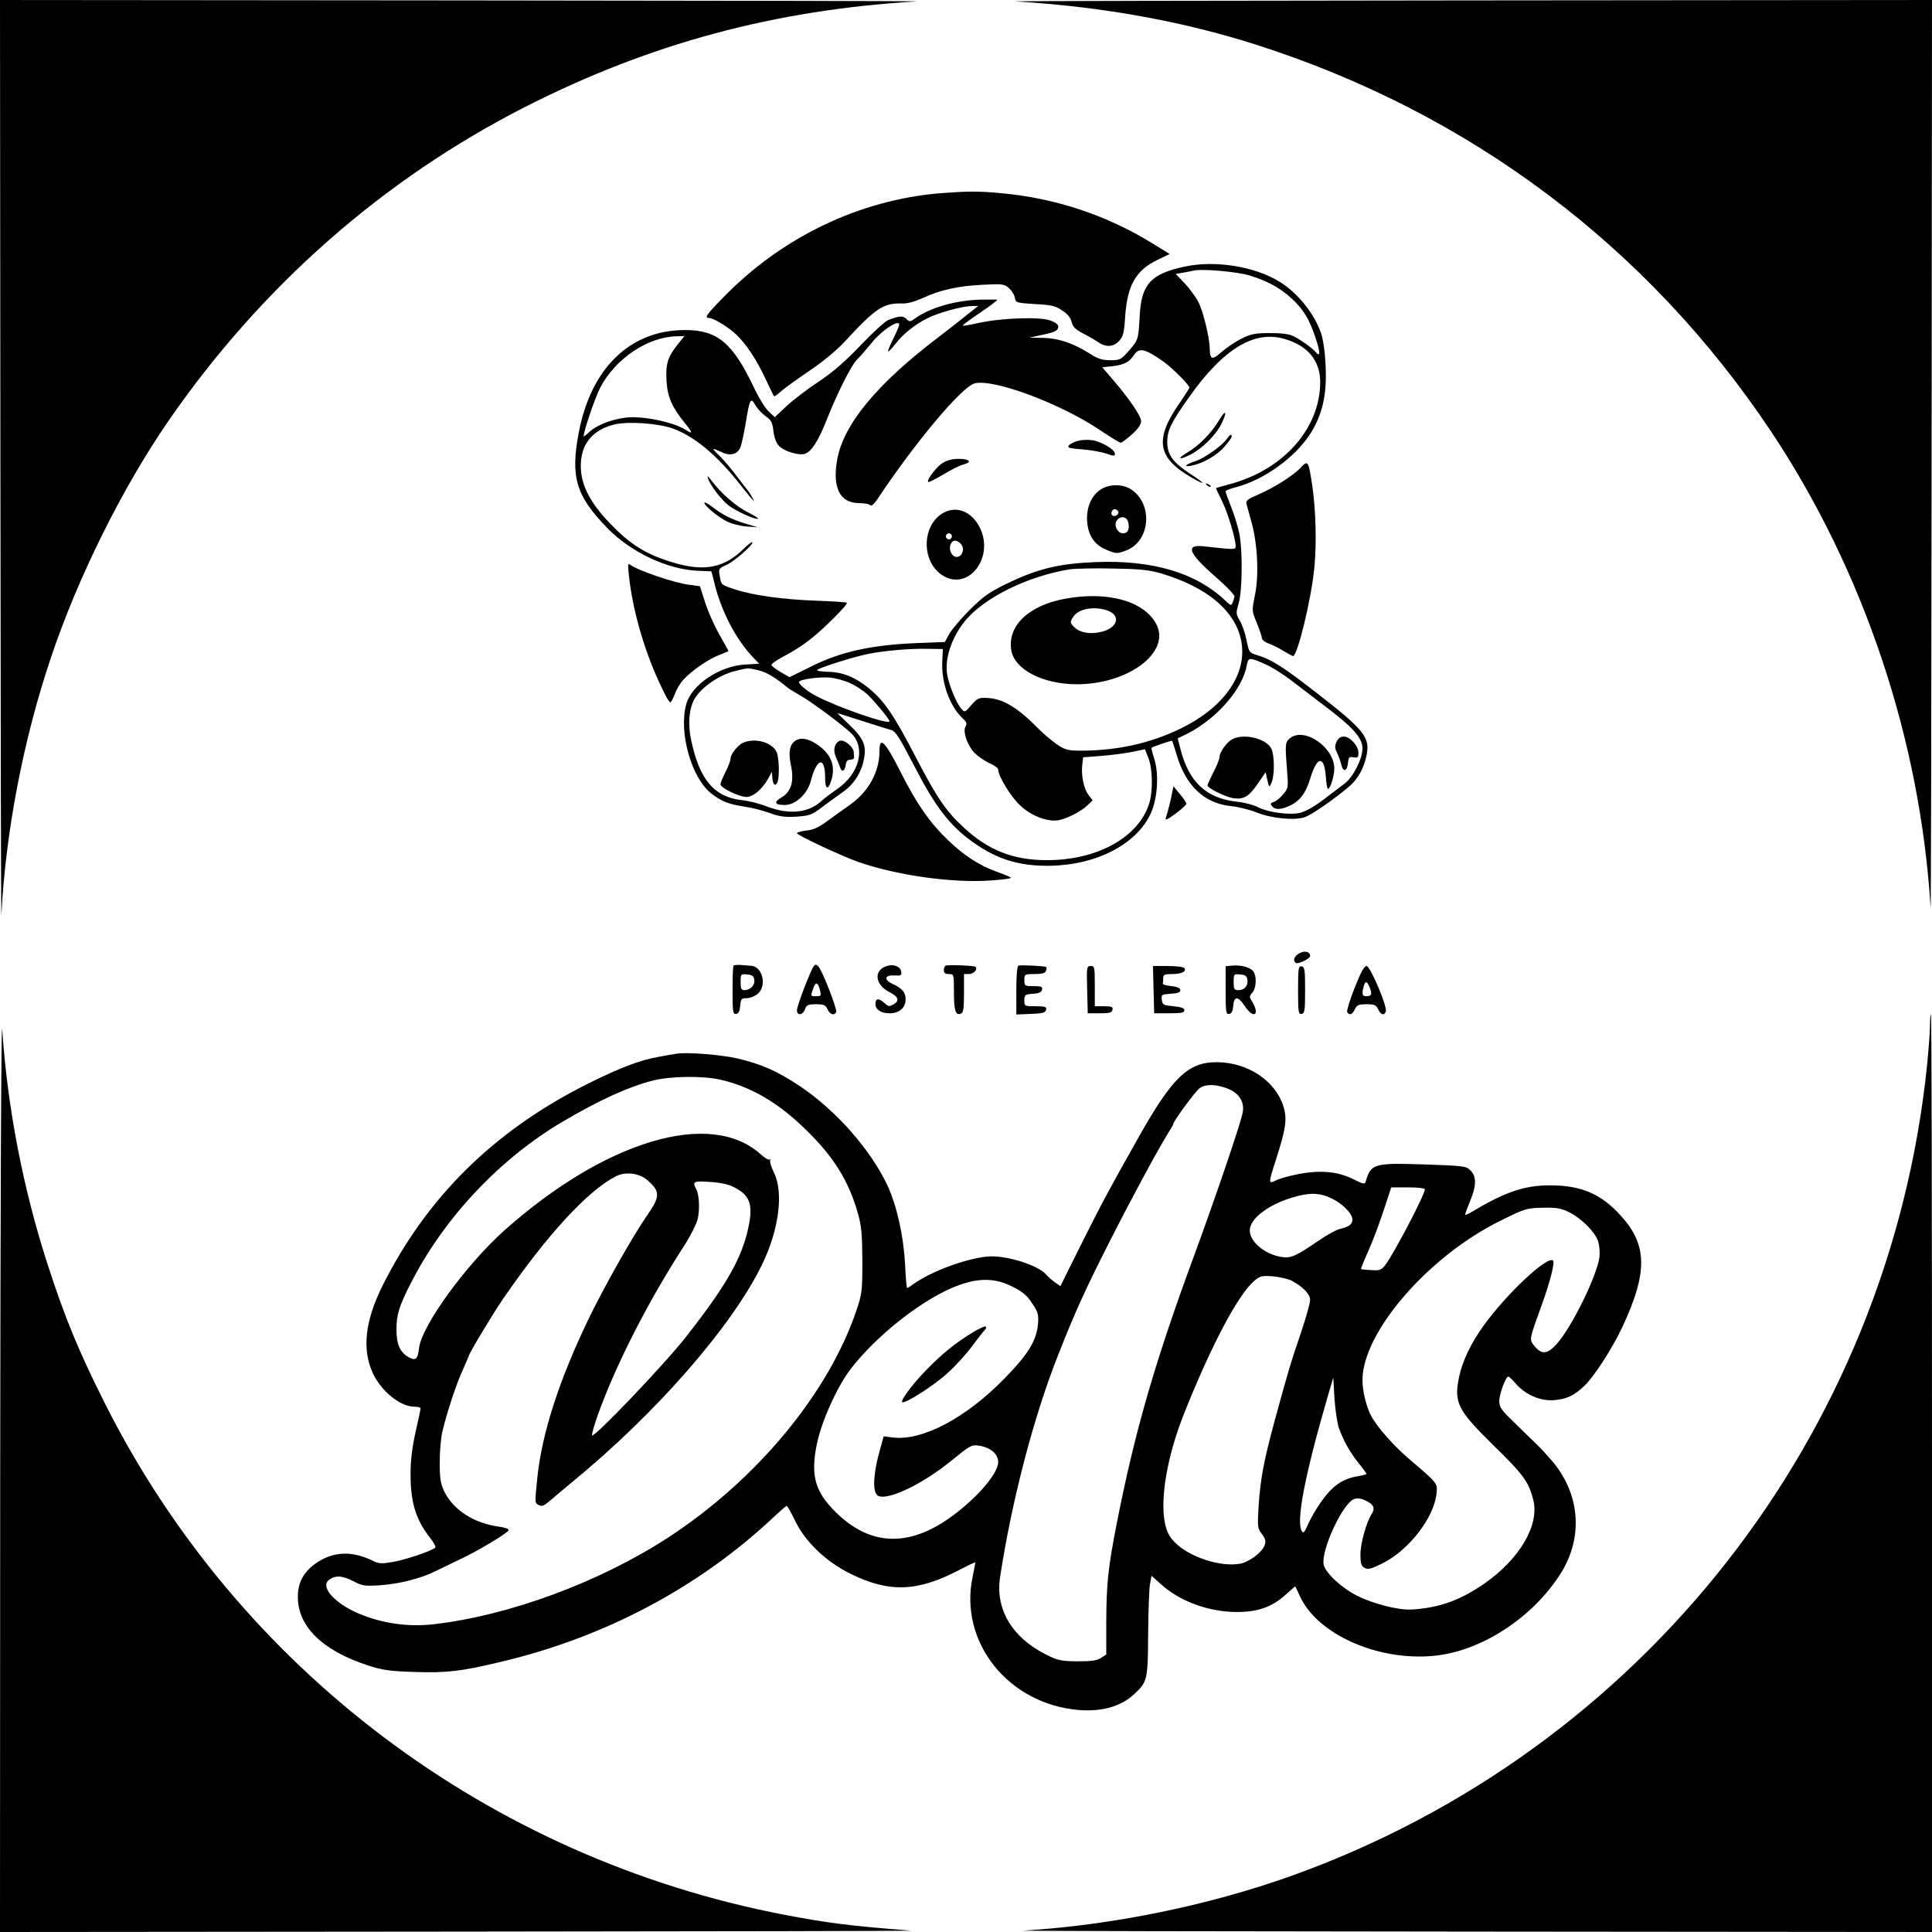 <?xml version="1.0" standalone="no"?>
<!DOCTYPE svg PUBLIC "-//W3C//DTD SVG 20010904//EN"
 "http://www.w3.org/TR/2001/REC-SVG-20010904/DTD/svg10.dtd">
<svg version="1.0" xmlns="http://www.w3.org/2000/svg"
 width="960pt" height="960pt" viewBox="0 0 960 960"
 preserveAspectRatio="xMidYMid meet">

<g transform="translate(0,960) scale(0.1,-0.1)"
fill="#000000" stroke="none">
<path d="M2 7298 c1 -1267 3 -2276 5 -2243 21 413 110 875 247 1280 133 397
355 843 584 1175 461 667 1065 1199 1772 1559 617 314 1238 482 1945 524 28 2
-986 4 -2252 5 l-2303 2 2 -2302z"/>
<path d="M5045 9593 c431 -26 829 -98 1193 -214 1065 -339 1950 -1004 2563
-1924 460 -691 741 -1530 792 -2365 2 -30 4 972 5 2228 l2 2282 -2302 -2
c-1267 -1 -2280 -3 -2253 -5z"/>
<path d="M4673 8640 c-402 -33 -790 -219 -1080 -519 -83 -84 -94 -101 -70
-101 22 0 95 -44 135 -82 51 -49 101 -124 147 -223 21 -44 39 -82 41 -84 2 -2
19 10 39 28 20 17 84 63 142 102 61 41 132 100 167 138 159 172 195 196 291
193 24 -1 62 10 100 27 85 40 175 60 298 66 99 5 107 4 131 -17 14 -13 27 -34
29 -48 4 -24 7 -25 100 -31 81 -4 102 -9 135 -32 27 -17 42 -36 47 -57 5 -23
18 -36 53 -55 26 -13 61 -33 77 -44 41 -28 76 -26 106 5 20 22 25 39 30 123
11 154 53 228 161 280 l60 29 -83 51 c-227 141 -486 227 -754 251 -113 11
-170 10 -302 0z"/>
<path d="M5885 8275 c-167 -36 -214 -88 -222 -245 -6 -116 -7 -120 -54 -173
-38 -44 -44 -47 -91 -47 -40 0 -62 7 -100 31 -83 53 -156 78 -233 80 l-70 1
45 10 c78 16 95 23 98 41 3 12 -8 22 -35 33 -48 21 -238 15 -357 -10 -43 -10
-80 -16 -82 -14 -2 2 38 32 89 66 50 34 87 62 82 63 -6 1 -44 0 -85 0 -119 -3
-247 -39 -321 -92 -27 -19 -30 -19 -45 -4 -17 17 -35 16 -90 -5 -15 -6 -77
-62 -137 -125 -78 -82 -138 -134 -210 -182 -56 -37 -128 -92 -160 -122 l-57
-54 -31 29 c-17 16 -51 71 -75 123 -104 218 -180 281 -340 281 -272 0 -467
-188 -528 -509 -42 -221 -15 -314 142 -475 115 -119 297 -205 447 -212 l70 -3
20 -78 c34 -129 104 -261 182 -344 l35 -37 -69 -4 c-127 -7 -266 -100 -293
-197 -39 -139 26 -369 126 -445 51 -39 83 -52 169 -65 33 -5 87 -19 120 -31
48 -18 75 -21 132 -18 67 5 77 8 130 49 32 24 77 56 99 72 53 35 93 95 106
161 15 71 1 105 -74 177 l-58 56 123 -39 c67 -22 133 -42 147 -46 20 -6 41
-40 105 -163 112 -218 182 -310 300 -394 119 -85 230 -119 380 -117 232 3 432
106 503 260 34 74 42 197 17 273 -9 28 -15 52 -13 53 10 8 100 37 102 35 2 -2
11 -31 21 -64 46 -160 139 -248 276 -261 35 -4 91 -18 123 -31 71 -29 186 -41
238 -24 34 11 144 87 221 152 43 37 72 87 86 150 21 94 -6 129 -243 313 -173
135 -228 169 -300 191 -38 11 -40 14 -52 74 -7 35 -22 79 -34 98 -19 33 -19
37 -5 86 18 60 20 255 4 342 -6 32 -24 92 -40 132 -16 41 -29 77 -29 81 0 5
23 14 51 21 138 36 291 145 368 263 61 94 85 195 78 338 -3 71 -12 134 -23
165 -34 99 -118 202 -209 257 -123 75 -321 106 -470 73z m328 -45 c87 -27 150
-62 206 -114 58 -54 86 -100 117 -192 25 -75 26 -102 1 -73 -15 19 -73 60
-111 79 -19 10 -59 15 -115 15 -73 0 -94 -4 -141 -27 -30 -15 -75 -45 -100
-67 -49 -43 -58 -39 -59 22 -2 54 -33 181 -56 226 -13 25 -44 67 -68 93 l-45
47 36 6 c20 4 44 8 52 10 42 11 220 -5 283 -25z m-1415 -200 c-35 -28 -96 -76
-137 -107 -304 -231 -469 -431 -501 -606 -25 -140 13 -217 109 -217 27 0 53
-5 56 -11 4 -6 18 6 33 28 189 285 422 562 485 578 94 24 427 -100 624 -233
51 -34 96 -62 102 -62 5 0 30 19 55 41 32 29 46 49 46 67 0 25 -63 117 -150
217 l-43 50 49 5 c58 7 85 20 108 55 26 39 53 34 146 -31 44 -31 130 -117 130
-130 0 -3 -21 -36 -46 -73 -129 -183 -115 -275 57 -374 74 -43 70 -31 -6 18
-87 57 -115 95 -115 159 0 57 18 95 111 226 167 236 321 330 471 286 116 -33
178 -108 178 -214 0 -231 -183 -437 -450 -508 -36 -10 -66 -18 -67 -19 -2 -1
11 -29 28 -62 29 -58 68 -187 69 -226 0 -19 -2 -19 -155 -2 -98 12 -82 -32 57
-153 57 -50 95 -90 92 -98 -15 -49 -13 -49 -47 -17 -145 137 -360 201 -642
190 -182 -7 -290 -33 -444 -108 -88 -43 -116 -63 -185 -132 -45 -45 -90 -99
-101 -120 l-20 -37 -130 -5 c-234 -9 -389 -43 -539 -119 l-103 -51 -43 25
c-24 14 -45 30 -47 35 -1 6 26 25 62 44 36 18 93 54 127 81 65 49 194 178 186
185 -2 3 -69 7 -149 10 -169 6 -319 27 -406 56 -71 23 -69 22 -77 69 -6 33 -5
36 36 54 40 19 135 103 126 112 -3 2 -25 -15 -49 -39 -90 -86 -185 -106 -324
-68 -137 38 -220 85 -315 181 -113 112 -163 205 -164 300 -2 111 56 184 168
211 66 16 215 6 288 -20 106 -37 220 -132 335 -278 36 -46 67 -83 69 -83 4 0
-26 50 -36 60 -3 3 -25 32 -50 65 -24 33 -62 77 -83 98 -43 42 -43 44 7 21 42
-21 79 -13 94 21 6 13 18 68 27 121 20 122 25 133 48 91 10 -17 33 -42 51 -55
28 -19 34 -30 39 -74 4 -32 14 -60 27 -73 25 -27 99 -50 129 -40 33 10 67 63
110 172 53 134 124 274 151 298 12 11 44 48 71 81 46 58 129 115 137 94 2 -5
-11 -36 -28 -70 -17 -34 -29 -64 -27 -66 2 -3 19 15 37 38 37 48 95 95 159
127 51 26 172 60 219 60 l33 1 -63 -50z m-1431 -142 c-50 -63 -60 -97 -55
-182 5 -80 27 -130 95 -213 36 -45 36 -52 0 -29 -60 39 -216 71 -297 61 -73
-9 -147 -38 -182 -72 -15 -14 -28 -24 -28 -21 0 26 57 192 82 241 76 145 236
253 381 256 l38 1 -34 -42z m2398 -1136 c239 -70 383 -195 405 -351 22 -160
-93 -319 -305 -422 -149 -72 -311 -108 -488 -109 -71 0 -83 3 -125 31 -26 18
-67 53 -92 78 -104 106 -177 150 -257 153 -39 2 -47 -2 -76 -35 -32 -37 -33
-38 -49 -20 -26 28 -64 122 -72 174 -12 79 23 181 88 262 93 116 312 224 521
258 28 4 124 6 215 4 129 -2 180 -7 235 -23z m-1083 -442 c-4 -105 37 -218
101 -279 20 -18 23 -27 15 -40 -15 -25 7 -92 43 -131 17 -17 51 -41 75 -52 24
-10 44 -25 44 -32 0 -33 65 -139 112 -181 57 -52 138 -81 191 -70 44 10 107
42 139 72 l27 26 -21 28 c-23 31 -37 97 -30 151 l4 35 91 7 c51 4 120 13 154
20 l62 13 18 -45 c20 -53 22 -158 5 -219 -50 -171 -257 -288 -512 -287 -164 0
-289 49 -409 160 -90 83 -134 147 -236 343 -113 218 -161 289 -240 353 -67 54
-129 79 -204 80 -28 1 -51 4 -51 8 0 9 180 66 255 81 82 16 205 27 295 25 l75
-1 -3 -65z m1613 -14 c28 -13 82 -47 120 -76 39 -30 107 -82 153 -117 155
-116 202 -168 202 -223 0 -50 -46 -141 -88 -173 -20 -15 -69 -52 -108 -82 -43
-33 -89 -58 -114 -64 -53 -12 -158 2 -209 28 -20 11 -66 23 -102 27 -153 16
-240 96 -282 257 l-15 58 47 23 c147 75 274 220 296 339 8 42 11 43 100 3z
m-2525 -27 c37 -8 85 -37 145 -87 6 -5 33 -21 60 -37 65 -37 222 -155 259
-193 68 -72 34 -198 -72 -271 -31 -22 -66 -48 -78 -59 -65 -62 -163 -72 -274
-29 -36 14 -91 28 -123 31 -138 15 -212 102 -253 300 -14 66 -12 133 7 182 23
64 122 138 213 160 64 16 62 16 116 3z m455 -64 c28 -12 66 -38 86 -56 37 -36
109 -123 109 -133 0 -20 -262 71 -365 126 -43 22 -85 57 -85 69 0 13 102 27
155 22 28 -3 73 -15 100 -28z"/>
<path d="M6055 7508 c-37 -61 -96 -121 -153 -155 -56 -33 -47 -42 13 -12 59
30 128 98 155 155 31 63 20 72 -15 12z"/>
<path d="M6096 7419 c-22 -33 -112 -96 -153 -109 -52 -17 -66 -32 -23 -24 56
11 124 49 163 93 20 23 37 46 37 51 0 15 -8 12 -24 -11z"/>
<path d="M5354 7409 c-17 -5 -37 -15 -43 -22 -9 -12 3 -15 67 -20 42 -3 96
-13 120 -21 36 -13 42 -13 42 -1 0 22 -69 62 -115 68 -22 3 -54 1 -71 -4z"/>
<path d="M4683 7299 c-31 -20 -80 -85 -71 -94 3 -3 35 14 73 36 37 23 83 46
102 51 46 12 32 28 -25 28 -30 0 -59 -8 -79 -21z"/>
<path d="M3517 7225 c11 -35 62 -102 100 -134 35 -29 141 -77 150 -68 2 2 -22
17 -54 33 -56 28 -135 97 -180 159 -15 19 -20 23 -16 10z"/>
<path d="M5997 7189 c7 -7 15 -10 18 -7 3 3 -2 9 -12 12 -14 6 -15 5 -6 -5z"/>
<path d="M5473 7170 c-49 -29 -76 -91 -71 -161 5 -73 39 -120 103 -144 43 -17
47 -17 91 0 122 46 135 236 20 306 -40 24 -102 24 -143 -1z m83 -111 c8 -14
-18 -31 -30 -19 -9 9 0 30 14 30 5 0 12 -5 16 -11z m50 -54 c8 -34 -1 -55 -26
-55 -28 0 -48 43 -30 65 20 24 49 18 56 -10z"/>
<path d="M3500 7102 c0 -15 65 -69 112 -93 22 -11 66 -23 97 -25 l56 -4 -60
18 c-72 22 -117 45 -167 84 -21 16 -38 25 -38 20z"/>
<path d="M4692 7054 c-113 -58 -117 -246 -7 -314 128 -79 258 91 183 240 -40
77 -111 107 -176 74z m38 -119 c0 -8 -7 -15 -15 -15 -8 0 -15 7 -15 15 0 8 7
15 15 15 8 0 15 -7 15 -15z m55 -65 c0 -13 -7 -28 -17 -33 -34 -22 -66 41 -36
71 17 17 53 -9 53 -38z"/>
<path d="M5293 6625 c-182 -33 -288 -135 -268 -256 16 -96 157 -169 326 -169
256 0 467 159 395 298 -60 115 -241 166 -453 127z m199 -55 c79 -22 68 -87
-17 -109 -55 -14 -106 -6 -134 20 -25 24 -26 28 -6 57 26 36 93 49 157 32z"/>
<path d="M6410 5932 c-24 -20 -25 -28 -15 -157 7 -88 7 -91 -19 -122 -15 -18
-36 -35 -47 -38 -16 -5 -18 -10 -8 -21 14 -18 41 -18 82 0 53 22 85 63 107
136 34 114 70 119 78 10 2 -33 7 -60 11 -60 11 0 31 64 31 101 0 106 -149 208
-220 151z"/>
<path d="M6122 5926 c-27 -14 -62 -64 -62 -87 0 -9 -13 -43 -30 -75 -16 -32
-30 -62 -30 -66 0 -14 86 -57 127 -64 54 -8 80 8 127 78 l35 51 6 -29 c11 -49
12 -50 24 -21 15 38 14 136 -2 167 -25 51 -138 78 -195 46z"/>
<path d="M6641 5914 c-9 -21 -9 -32 3 -55 8 -16 17 -43 21 -59 9 -39 29 -33
33 9 3 29 6 32 28 28 21 -4 24 0 24 23 0 34 -42 80 -73 80 -16 0 -28 -9 -36
-26z"/>
<path d="M3949 5917 c-26 -20 -32 -56 -19 -119 17 -80 2 -131 -46 -160 -41
-24 -36 -38 16 -38 53 0 113 56 129 120 30 115 71 124 71 15 0 -57 14 -64 30
-15 24 74 0 136 -75 184 -42 28 -80 33 -106 13z"/>
<path d="M3694 5910 c-27 -11 -64 -57 -64 -80 0 -9 -11 -39 -25 -66 -14 -27
-25 -55 -25 -61 0 -18 93 -63 129 -63 34 0 78 38 108 91 l18 34 3 -32 c3 -35
16 -43 26 -17 10 26 7 121 -5 147 -22 48 -105 72 -165 47z"/>
<path d="M4150 5895 c-7 -18 -5 -35 4 -58 8 -17 17 -40 20 -49 8 -27 24 -21
28 10 2 19 9 27 23 27 11 0 20 6 19 13 -1 6 -2 19 -2 27 -3 22 -39 55 -62 55
-13 0 -24 -10 -30 -25z"/>
<path d="M6460 7273 c-37 -38 -131 -97 -205 -129 -56 -24 -66 -32 -61 -49 3
-11 14 -52 25 -91 30 -108 37 -263 17 -360 -16 -79 -16 -80 9 -139 13 -33 25
-67 25 -75 0 -9 16 -22 38 -29 20 -8 54 -25 74 -38 21 -12 40 -23 43 -23 22 0
91 283 106 440 12 126 7 289 -11 411 -19 123 -20 124 -60 82z"/>
<path d="M3125 6740 c21 -194 90 -418 183 -597 9 -18 19 -33 23 -33 3 0 14 19
23 43 8 23 27 54 41 69 42 46 127 104 178 123 26 10 47 19 47 20 0 1 -20 37
-45 81 -25 43 -57 116 -71 160 l-26 81 -51 7 c-73 8 -257 71 -296 100 -11 9
-12 0 -6 -54z"/>
<path d="M4370 5867 c0 -103 -55 -202 -148 -267 -31 -22 -82 -58 -113 -81 -40
-30 -69 -43 -103 -46 -25 -3 -46 -9 -46 -13 0 -10 220 -113 305 -143 188 -66
468 -106 658 -92 60 4 105 10 100 14 -4 4 -37 18 -72 30 -84 30 -161 80 -239
155 -92 88 -157 181 -237 340 -78 154 -105 181 -105 103z"/>
<path d="M5825 5664 c-6 -34 -23 -101 -32 -128 -5 -14 8 -9 48 21 30 22 54 44
54 49 0 6 -14 27 -32 48 l-32 39 -6 -29z"/>
<path d="M6458 4864 c-28 -15 -36 -38 -18 -49 11 -7 70 22 70 34 0 22 -26 29
-52 15z"/>
<path d="M3645 4802 c-3 -3 -5 -59 -5 -124 0 -108 2 -119 18 -116 12 2 18 14
20 41 3 33 6 37 31 37 16 0 40 9 55 21 48 38 26 136 -31 140 -10 1 -32 2 -50
4 -18 1 -35 0 -38 -3z m103 -71 c4 -27 -20 -51 -50 -51 -14 0 -18 8 -18 41 0
39 1 40 33 37 25 -2 33 -8 35 -27z"/>
<path d="M4043 4798 c-16 -21 -83 -196 -83 -218 0 -28 29 -25 40 5 8 22 16 25
55 25 39 0 47 -4 57 -25 12 -26 32 -33 43 -15 7 12 -69 208 -89 228 -10 11
-15 11 -23 0z m32 -120 c6 -25 5 -28 -19 -28 -30 0 -29 -2 -15 39 12 35 24 31
34 -11z"/>
<path d="M4415 4802 c-75 -16 -72 -93 5 -132 44 -22 51 -43 21 -60 -25 -13
-24 -13 -51 10 -25 22 -40 18 -40 -9 0 -28 28 -46 70 -46 49 0 80 27 80 70 0
34 -17 54 -65 76 -44 21 -40 45 8 42 34 -2 38 0 35 19 -3 23 -32 37 -63 30z"/>
<path d="M4700 4802 c-6 -2 -10 -12 -10 -23 0 -14 7 -19 25 -19 25 0 25 -1 25
-87 0 -94 8 -120 34 -110 13 5 16 24 16 102 l0 95 25 0 c23 0 45 24 32 36 -5
6 -132 11 -147 6z"/>
<path d="M5061 4802 c-7 -2 -11 -48 -11 -123 l0 -120 72 3 c60 2 73 6 76 21 3
14 -5 17 -52 17 -55 0 -56 0 -56 29 0 28 3 30 42 33 31 2 44 8 46 21 3 14 -4
17 -42 17 -44 0 -46 1 -46 30 0 29 1 30 50 30 36 0 52 4 57 15 3 9 4 18 1 20
-5 5 -124 11 -137 7z"/>
<path d="M6123 4802 l-33 -3 0 -120 c0 -109 2 -120 18 -117 12 2 18 14 20 41
4 49 24 48 58 -3 42 -64 76 -45 37 21 -16 26 -16 29 0 47 20 22 22 81 5 105
-16 21 -62 33 -105 29z m75 -70 c5 -30 -14 -52 -44 -52 -21 0 -24 5 -24 41 0
39 1 40 33 37 25 -2 33 -8 35 -26z"/>
<path d="M5402 4683 l3 -118 60 0 c49 0 60 3 63 18 3 14 -4 17 -42 17 l-46 0
0 100 c0 94 -1 100 -20 100 -20 0 -21 -5 -18 -117z"/>
<path d="M5732 4683 l3 -118 75 0 c60 0 75 3 75 15 0 11 -15 16 -54 20 -50 5
-55 7 -58 32 -3 26 -1 27 44 30 35 2 48 7 48 18 0 10 -14 17 -45 20 -25 3 -44
8 -42 13 1 4 2 16 2 27 0 17 7 20 43 20 47 0 73 12 63 29 -4 6 -38 11 -82 11
l-75 0 3 -117z"/>
<path d="M6450 4680 c0 -110 2 -121 18 -118 15 3 17 17 17 118 0 101 -2 115
-17 118 -16 3 -18 -8 -18 -118z"/>
<path d="M6731 4691 c-24 -60 -40 -114 -37 -120 11 -18 26 -13 38 14 10 21 18
25 58 25 40 0 48 -4 58 -25 13 -28 30 -33 38 -11 9 23 -77 226 -96 226 -11 0
-29 -32 -59 -109z m76 0 c12 -33 8 -41 -19 -41 -19 0 -22 10 -12 48 8 30 17
28 31 -7z"/>
<path d="M1 2303 l-1 -2303 2283 2 c1255 1 2264 3 2242 5 -300 23 -415 38
-630 79 -1464 282 -2711 1221 -3375 2543 -129 257 -198 424 -283 687 -122 376
-200 780 -226 1169 -5 66 -9 -916 -10 -2182z"/>
<path d="M9590 4505 c0 -31 -7 -122 -15 -203 -191 -1837 -1415 -3397 -3155
-4022 -414 -148 -891 -246 -1335 -273 -27 -2 977 -4 2233 -5 l2282 -2 0 2280
c0 1254 -2 2280 -5 2280 -3 0 -5 -25 -5 -55z"/>
<path d="M3360 4364 c-14 -2 -52 -9 -85 -15 -95 -16 -198 -56 -360 -137 -461
-232 -793 -560 -1013 -998 -88 -176 -104 -317 -50 -436 42 -91 137 -168 208
-168 16 0 30 -3 30 -8 0 -4 -11 -57 -25 -117 -17 -78 -25 -139 -25 -210 0
-143 27 -228 99 -319 17 -22 28 -43 24 -46 -19 -17 -147 -60 -209 -71 -57 -10
-72 -9 -98 4 -107 53 -201 49 -288 -12 -60 -43 -88 -95 -88 -166 0 -148 123
-267 350 -341 72 -23 107 -28 231 -32 160 -5 228 3 422 49 521 122 992 372
1365 724 29 27 56 51 60 52 4 2 22 -30 41 -70 51 -108 156 -208 281 -269 191
-93 330 -87 537 21 42 22 78 39 79 38 1 -1 -5 -33 -13 -72 -69 -324 177 -633
528 -662 117 -9 211 18 277 81 63 59 66 70 67 296 1 113 5 224 9 247 l8 43 48
-43 c94 -85 238 -137 377 -137 103 0 174 25 240 85 l49 43 23 -49 c86 -189
385 -323 664 -297 232 22 483 182 626 400 118 180 106 394 -31 562 -24 28 -61
69 -83 90 -22 21 -73 70 -112 109 -64 62 -73 74 -73 106 0 34 32 121 45 121 3
0 21 -17 40 -39 49 -54 124 -85 191 -78 62 6 96 23 146 70 48 45 139 186 188
290 128 273 127 410 -6 556 -98 109 -197 151 -352 151 -127 0 -224 -33 -389
-132 -18 -11 -33 -17 -33 -14 0 4 11 34 25 68 32 78 32 122 2 152 -22 22 -32
23 -230 30 -250 8 -265 4 -291 -85 -4 -15 -12 -13 -60 11 -77 39 -165 47 -274
26 -46 -9 -97 -23 -113 -32 -37 -18 -37 -15 0 100 51 158 58 207 38 269 -40
127 -177 218 -330 219 -142 1 -221 -75 -386 -367 -145 -257 -183 -327 -286
-533 l-106 -213 -28 20 c-15 11 -34 27 -41 36 -41 50 -209 101 -298 91 -112
-13 -275 -74 -364 -137 -14 -11 -28 -19 -31 -19 -2 0 -7 55 -10 123 -8 140
-41 286 -87 386 -84 179 -257 375 -437 495 -113 75 -186 107 -306 136 -79 19
-256 33 -307 24z m220 -129 c155 -36 289 -115 428 -252 135 -132 209 -251 254
-409 19 -67 22 -103 23 -239 0 -150 -2 -165 -29 -245 -139 -413 -496 -843
-936 -1130 -343 -223 -791 -388 -1167 -431 -126 -14 -253 4 -370 53 -118 50
-192 131 -150 166 30 25 66 24 119 -3 49 -26 59 -27 138 -22 96 7 203 34 276
71 27 13 78 38 114 55 87 40 243 133 247 147 2 7 -17 14 -47 18 -125 17 -226
82 -272 174 -19 40 -23 63 -23 147 0 55 6 125 14 155 23 96 69 235 101 304 16
37 30 68 30 70 0 10 122 213 169 281 220 320 420 537 561 610 49 25 118 16
159 -21 62 -55 62 -79 -4 -174 -70 -101 -214 -355 -291 -515 -146 -303 -231
-567 -254 -787 -13 -129 -13 -126 8 -137 14 -7 25 -3 49 17 17 15 68 58 114
96 420 344 795 774 945 1081 85 175 109 361 59 460 -13 27 -21 53 -18 59 3 6
3 8 -2 4 -4 -4 -25 8 -46 27 -248 224 -771 68 -1273 -379 -191 -171 -412 -475
-424 -586 -6 -54 -17 -64 -53 -43 -42 25 -59 64 -59 136 0 74 13 117 71 230
165 325 442 619 754 803 183 108 328 174 450 205 88 22 248 24 335 4z m2533
-50 c47 -22 71 -65 62 -112 -10 -56 -132 -413 -240 -708 -195 -528 -295 -874
-384 -1325 -45 -228 -53 -307 -54 -493 l0 -168 -26 -17 c-19 -13 -47 -17 -117
-17 -84 1 -98 4 -159 35 -167 85 -249 224 -226 381 57 375 165 793 288 1104
86 219 138 333 269 590 101 199 230 437 278 514 14 22 26 43 26 46 0 13 107
159 130 177 30 24 94 21 153 -7z m-2466 -484 c86 -43 99 -93 64 -233 -36 -138
-113 -269 -300 -508 -107 -137 -463 -510 -469 -492 -2 6 10 48 26 94 91 256
254 575 438 858 26 41 53 95 60 120 12 47 9 123 -7 152 -20 37 -12 41 69 35
51 -3 93 -12 119 -26z m3433 -11 c0 -26 -153 -318 -196 -375 -20 -26 -28 -29
-71 -26 -26 1 -49 4 -50 5 -2 1 15 43 37 92 22 49 56 140 76 202 l37 112 84 0
c48 0 83 -4 83 -10z m-465 -44 c54 -25 105 -76 105 -106 0 -23 -17 -36 -57
-45 -18 -3 -68 -30 -110 -59 -115 -79 -139 -89 -185 -82 -83 13 -158 76 -158
132 0 58 91 128 213 164 84 25 133 24 192 -4z m1185 -71 c60 -31 126 -97 141
-143 6 -19 9 -53 7 -76 -11 -91 -135 -346 -211 -432 -47 -53 -75 -57 -111 -14
-29 35 -29 29 37 212 38 105 64 205 54 214 -26 27 -228 -161 -345 -323 -60
-82 -105 -175 -121 -251 -28 -132 -10 -167 173 -347 146 -142 173 -180 195
-269 31 -125 -69 -294 -245 -416 -100 -69 -189 -106 -294 -121 -74 -10 -96
-10 -170 5 -47 10 -118 33 -157 52 -82 39 -167 117 -176 160 -13 72 94 303
151 325 17 6 34 4 57 -7 41 -19 49 -38 31 -67 -27 -41 -56 -146 -56 -201 0
-46 4 -57 21 -67 17 -9 32 -5 87 22 132 65 258 228 270 348 5 52 7 49 -138
173 -77 66 -159 159 -187 213 -24 44 -43 124 -43 177 0 237 325 614 685 792
128 63 128 63 223 65 59 1 82 -4 122 -24z m-1383 -338 c56 -30 93 -67 93 -96
0 -15 -20 -87 -45 -161 -53 -155 -70 -215 -130 -435 -55 -202 -72 -292 -81
-428 -6 -103 -6 -110 16 -139 18 -24 21 -36 14 -56 -13 -36 -76 -83 -122 -92
-98 -18 -255 34 -325 107 -27 27 -39 51 -48 92 -26 125 11 337 95 548 135 339
269 592 349 659 28 24 37 26 92 22 34 -3 75 -13 92 -21z m-1387 -30 c50 -25
73 -43 98 -82 30 -44 33 -56 30 -101 -7 -85 -48 -152 -166 -273 -192 -197
-408 -311 -554 -294 l-47 6 -15 -54 c-39 -134 -43 -231 -10 -243 53 -20 221
62 359 174 93 76 102 82 137 77 58 -8 98 -41 98 -82 0 -64 -135 -211 -275
-300 -195 -123 -372 -106 -531 50 -105 103 -127 183 -95 340 23 112 100 283
166 370 133 174 372 360 542 420 101 36 180 34 263 -8z m1623 -703 c24 -66 53
-117 96 -172 23 -28 41 -53 41 -56 0 -2 -19 -7 -42 -11 -86 -14 -139 -56 -205
-160 -18 -28 -39 -68 -48 -89 -13 -30 -19 -36 -26 -25 -30 48 13 272 128 669
l28 95 6 -105 c4 -58 14 -123 22 -146z"/>
<path d="M4828 2976 c-83 -51 -146 -102 -225 -183 -66 -67 -129 -151 -120
-160 11 -11 156 81 224 143 39 35 95 96 124 136 30 40 58 76 62 79 5 4 8 11 6
17 -2 5 -34 -9 -71 -32z"/>
</g>
</svg>
